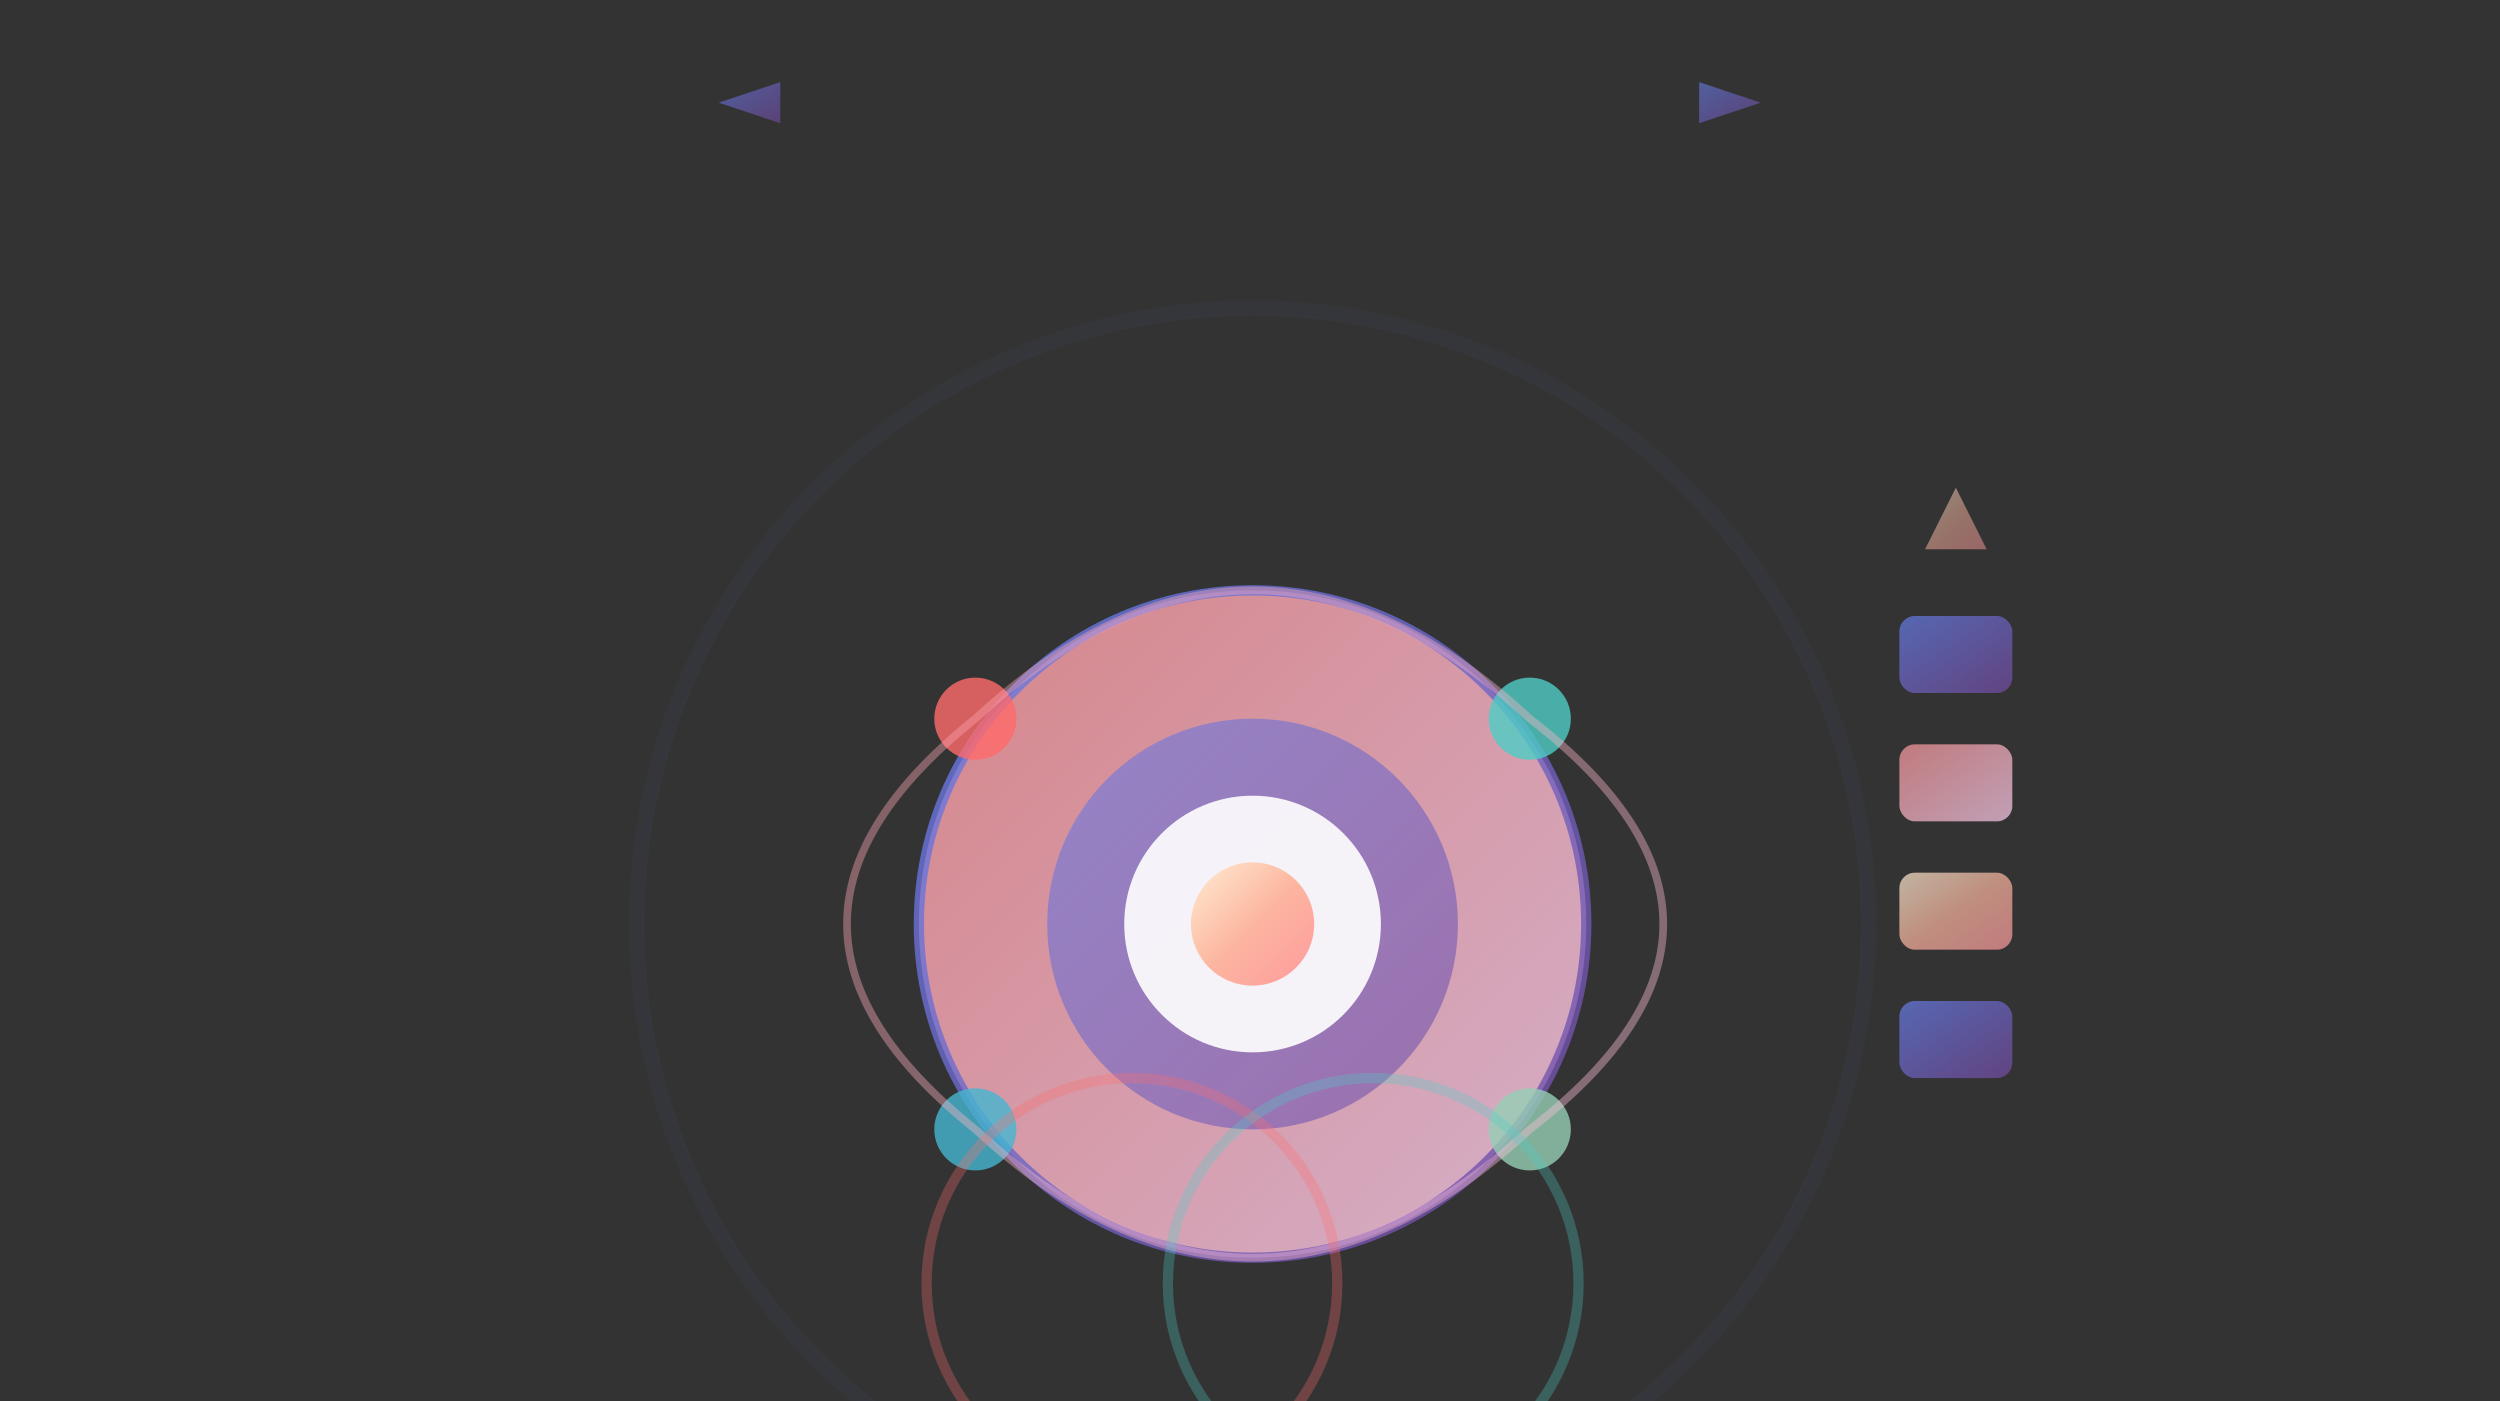 <svg width="487" height="273" viewBox="0 0 487 273" fill="none" xmlns="http://www.w3.org/2000/svg">
  <rect x="0" y="0" width="487" height="273" fill="#333333" stroke="none"/>
  <defs>
    <linearGradient id="creatorGradient" x1="0%" y1="0%" x2="100%" y2="100%">
      <stop offset="0%" style="stop-color:#ff9a9e;stop-opacity:1" />
      <stop offset="100%" style="stop-color:#fecfef;stop-opacity:1" />
    </linearGradient>
    <linearGradient id="studioGradient" x1="0%" y1="0%" x2="100%" y2="100%">
      <stop offset="0%" style="stop-color:#667eea;stop-opacity:1" />
      <stop offset="100%" style="stop-color:#764ba2;stop-opacity:1" />
    </linearGradient>
    <linearGradient id="creativeGradient" x1="0%" y1="0%" x2="100%" y2="100%">
      <stop offset="0%" style="stop-color:#ffecd2;stop-opacity:1" />
      <stop offset="50%" style="stop-color:#fcb69f;stop-opacity:1" />
      <stop offset="100%" style="stop-color:#ff9a9e;stop-opacity:1" />
    </linearGradient>
    <radialGradient id="pulseGradient" cx="50%" cy="50%" r="50%">
      <stop offset="0%" style="stop-color:#667eea;stop-opacity:0.8" />
      <stop offset="100%" style="stop-color:#667eea;stop-opacity:0.1" />
    </radialGradient>
  </defs>
  
  <!-- Creative Studio Framework -->
  <line x1="140.5" y1="0" x2="140.5" y2="273" stroke="url(#creatorGradient)" stroke-opacity="0.3" stroke-width="2"/>
  <line x1="343.5" y1="0" x2="343.5" y2="273" stroke="url(#creatorGradient)" stroke-opacity="0.3" stroke-width="2"/>
  
  <!-- Mood Adaptive Circle -->
  <circle cx="244" cy="180" r="120" stroke="url(#pulseGradient)" stroke-width="3" fill="none" opacity="0.4"/>
  
  <!-- Creator Workspace Lines -->
  <line x1="151" y1="20" x2="332" y2="20" stroke="url(#studioGradient)" stroke-opacity="0.6" stroke-width="2"/>
  <polygon points="140,20 152,16 152,24" fill="url(#studioGradient)" opacity="0.6"/>
  <polygon points="343,20 331,16 331,24" fill="url(#studioGradient)" opacity="0.6"/>
  
  <!-- Adaptive AI Core -->
  <circle cx="244" cy="180" r="65" fill="url(#creatorGradient)" opacity="0.8" stroke="url(#studioGradient)" stroke-width="2"/>
  
  <!-- Inner Creative Engine -->
  <circle cx="244" cy="180" r="40" fill="url(#studioGradient)" opacity="0.6"/>
  <circle cx="244" cy="180" r="25" fill="white" opacity="0.9"/>
  <circle cx="244" cy="180" r="12" fill="url(#creativeGradient)"/>
  
  <!-- Creative Process Indicators -->
  <circle cx="190" cy="140" r="8" fill="#ff6b6b" opacity="0.8"/>
  <circle cx="298" cy="140" r="8" fill="#4ecdc4" opacity="0.8"/>
  <circle cx="190" cy="220" r="8" fill="#45b7d1" opacity="0.8"/>
  <circle cx="298" cy="220" r="8" fill="#96ceb4" opacity="0.8"/>
  
  <!-- Connection Web -->
  <path d="M190 140 Q244 90, 298 140 Q350 180, 298 220 Q244 270, 190 220 Q140 180, 190 140" 
        stroke="url(#creatorGradient)" stroke-width="1.5" fill="none" opacity="0.4"/>
  
  <!-- Mood Indicator Rings -->
  <circle cx="220.5" cy="250" r="40" stroke="#ff6b6b" stroke-width="2" fill="none" opacity="0.3"/>
  <circle cx="267.5" cy="250" r="40" stroke="#4ecdc4" stroke-width="2" fill="none" opacity="0.3"/>
  
  <!-- Creative Output Stream -->
  <line x1="381" y1="105" x2="381" y2="255" stroke="url(#creativeGradient)" stroke-opacity="0.5" stroke-width="2"/>
  <polygon points="381,95 375,107 387,107" fill="url(#creativeGradient)" opacity="0.5"/>
  
  <!-- AI App Creation Nodes -->
  <rect x="370" y="120" width="22" height="15" rx="3" fill="url(#studioGradient)" opacity="0.7"/>
  <rect x="370" y="145" width="22" height="15" rx="3" fill="url(#creatorGradient)" opacity="0.7"/>
  <rect x="370" y="170" width="22" height="15" rx="3" fill="url(#creativeGradient)" opacity="0.7"/>
  <rect x="370" y="195" width="22" height="15" rx="3" fill="url(#studioGradient)" opacity="0.7"/>
  
  <!-- Creative Branch Lines -->
  <line x1="237" y1="104" x2="403" y2="104" stroke="url(#creativeGradient)" stroke-opacity="0.4" stroke-width="1.5"/>
</svg>
